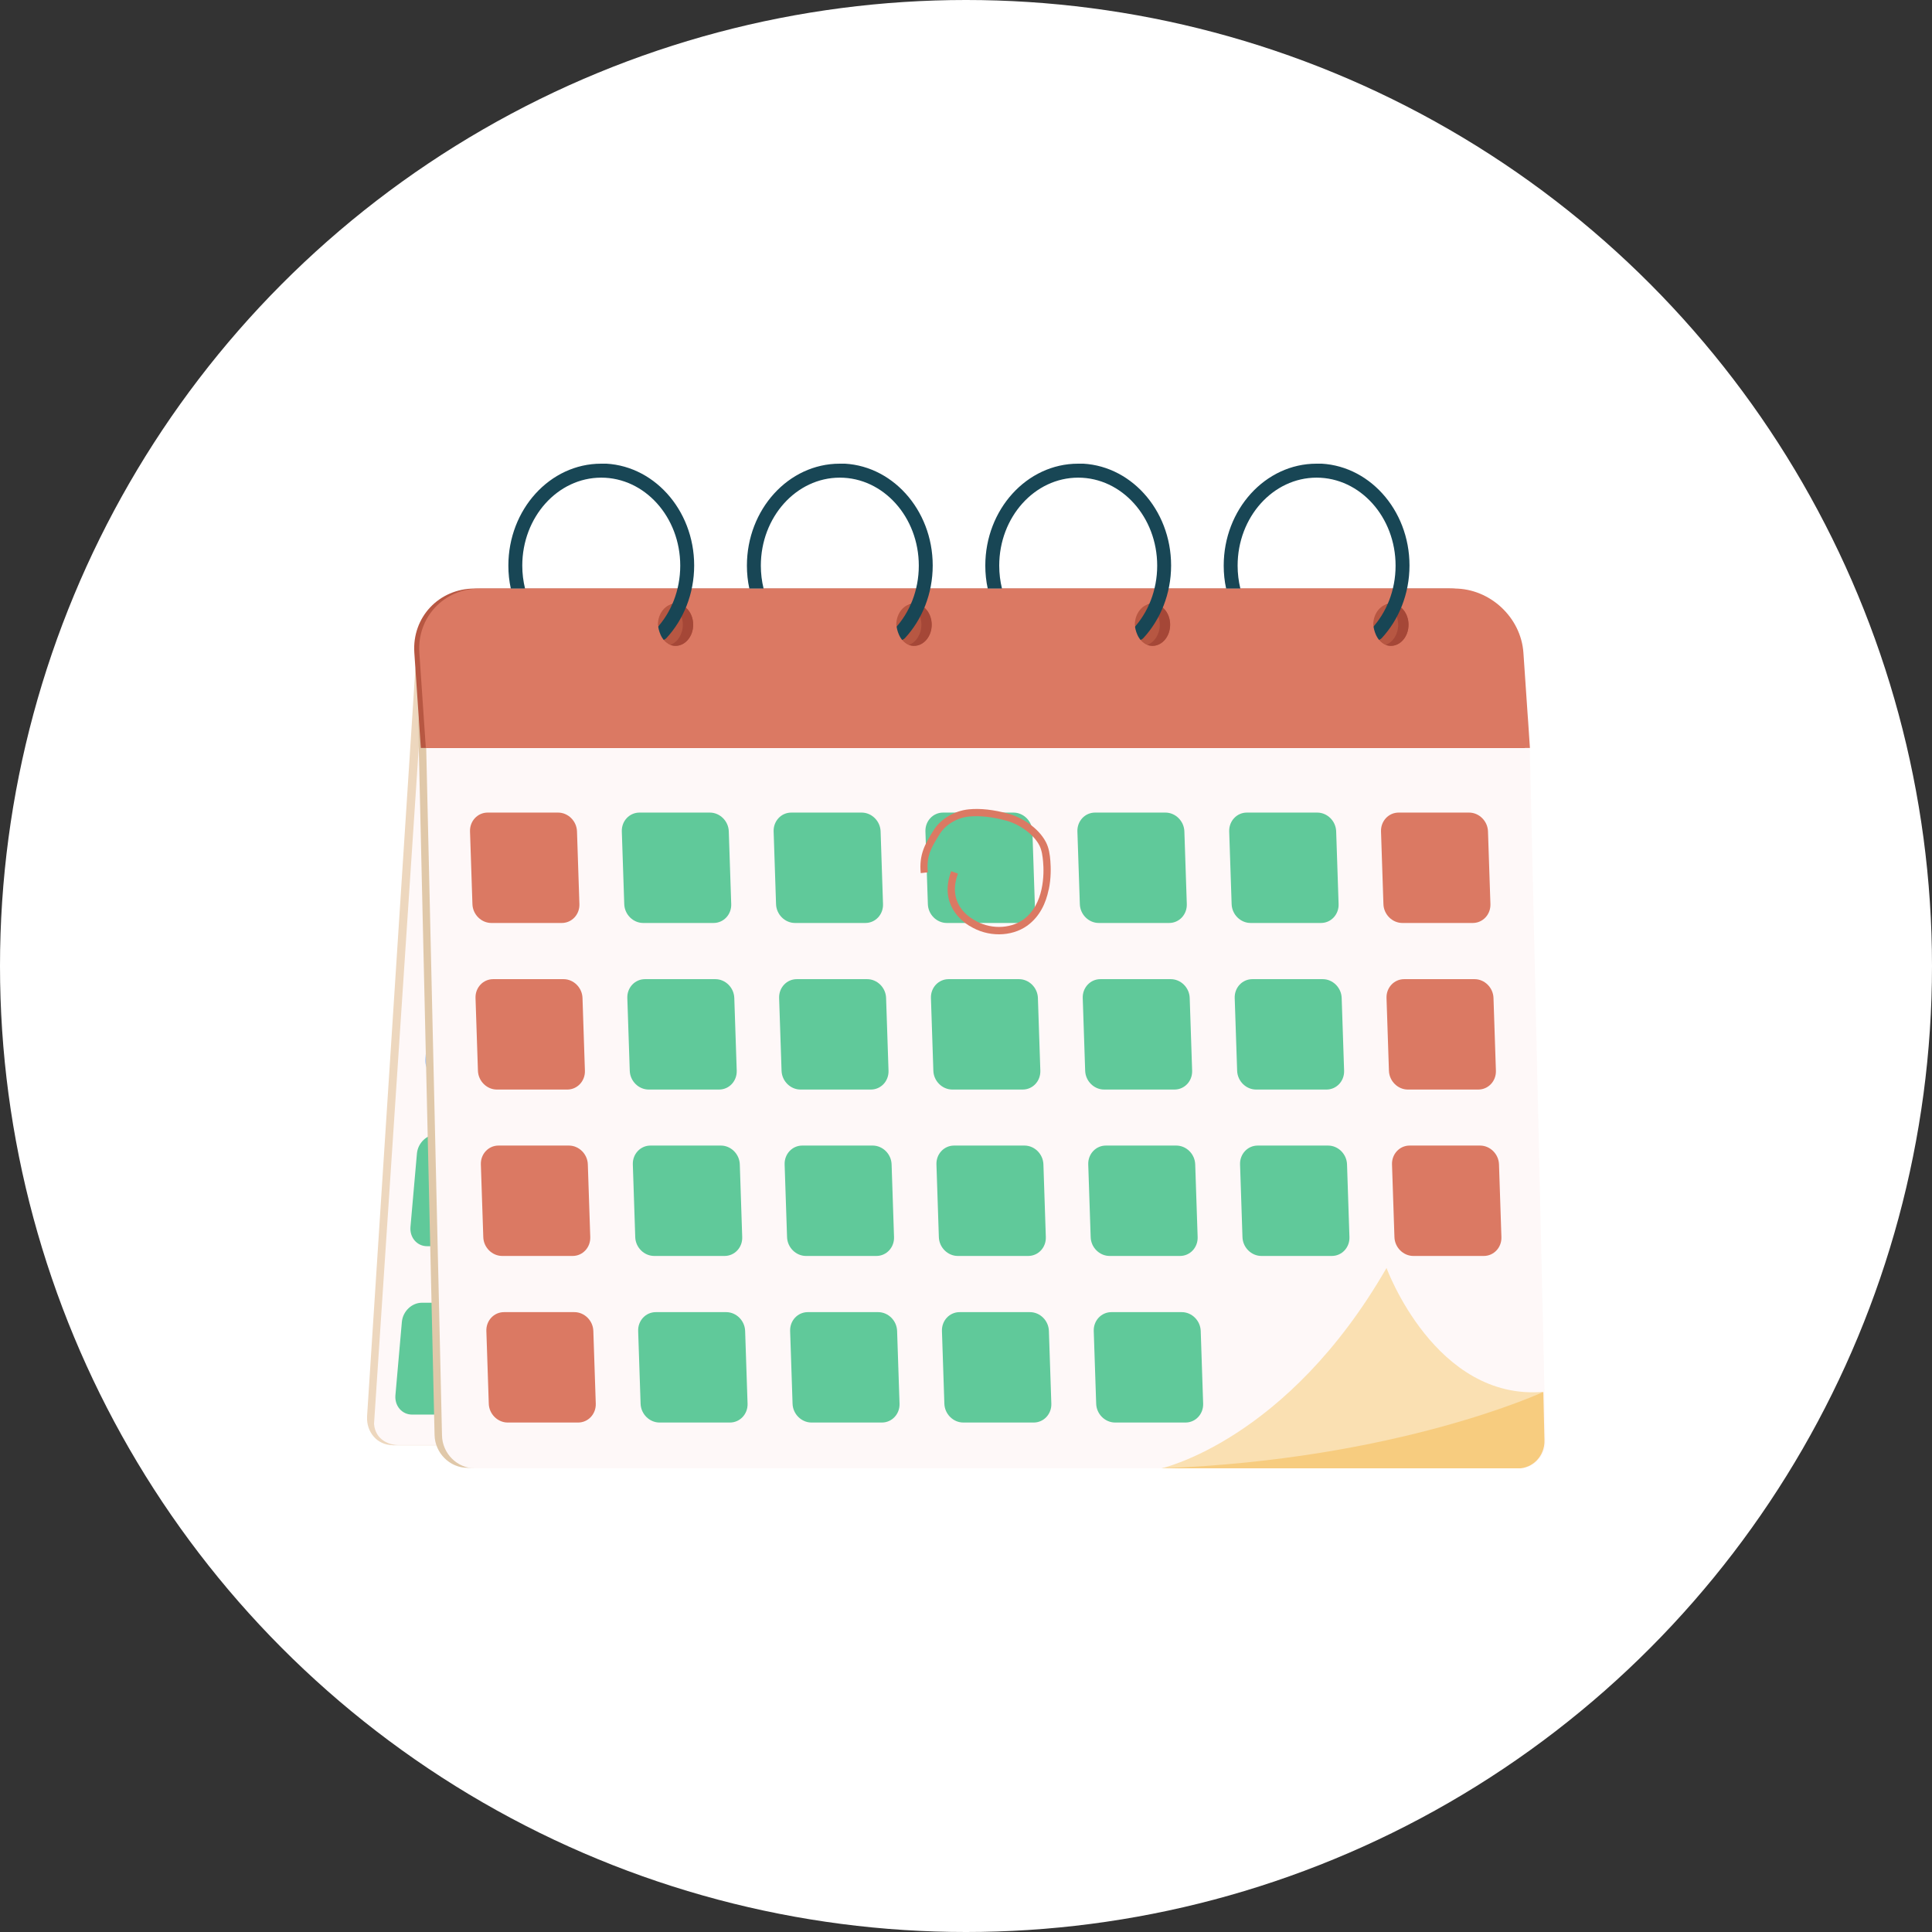 <svg width="100" height="100" viewBox="0 0 100 100" fill="none" xmlns="http://www.w3.org/2000/svg">
<rect x="0" y="0" width="100" height="100" fill="#333333" stroke="none"/>
<circle cx="50" cy="50" r="50" fill="white"/>
<g clip-path="url(#clip0_88_13)">
<path d="M77.654 61.908C77.654 61.908 78.903 57.109 78.065 54.765C77.227 52.42 74.614 50.681 74.723 49.202C74.832 47.723 76.507 43.739 75.141 40.773C75.141 40.773 74.622 43.42 74.111 44.008C73.6 44.597 70.073 46.975 70.702 50.109C71.33 53.244 74.748 53.975 75.594 54.899C76.44 55.824 77.579 55.824 77.579 56.437C77.579 57.05 77.805 59.286 77.428 61.487L77.663 61.908H77.654Z" fill="#3C8F7C"/>
<path d="M74.103 44.008C73.592 44.597 70.065 46.975 70.693 50.109C71.322 53.244 74.739 53.975 75.585 54.899C76.431 55.824 77.571 55.824 77.571 56.437C77.571 57.05 77.797 59.286 77.42 61.487L77.52 61.672C77.705 60.815 77.964 59.504 78.048 58.513C78.182 56.899 77.922 56.227 77.403 54.924C76.884 53.613 73.675 50.95 72.863 49.555C72.059 48.151 74.413 45.815 74.94 44.681C75.46 43.555 75.133 40.782 75.133 40.782C75.133 40.782 74.614 43.429 74.103 44.017V44.008Z" fill="#327F6B"/>
<path d="M20.324 74.807H74.354C75.275 74.807 76.08 74.008 76.138 73.034L78.601 34.782C78.651 33.95 78.065 33.286 77.286 33.286H22.996C22.217 33.286 21.538 33.958 21.488 34.782L19 73.302C18.95 74.134 19.536 74.798 20.315 74.798L20.324 74.807Z" fill="#EDD7BE"/>
<path d="M21.706 38.227L19.36 73.698C19.427 74.563 20.189 74.798 20.625 74.798H27.645L23.456 35.034L21.697 38.235L21.706 38.227Z" fill="#FEF8F8"/>
<path d="M27.301 47.084H23.657C23.138 47.084 22.753 46.639 22.795 46.092L23.13 42.286C23.18 41.739 23.641 41.294 24.169 41.294H27.812C28.332 41.294 28.717 41.739 28.675 42.286L28.34 46.092C28.29 46.639 27.829 47.084 27.301 47.084Z" fill="#9BC1F9"/>
<path d="M35.159 47.084H31.515C30.996 47.084 30.61 46.639 30.652 46.092L30.987 42.286C31.038 41.739 31.498 41.294 32.026 41.294H35.67C36.189 41.294 36.575 41.739 36.533 42.286L36.198 46.092C36.147 46.639 35.687 47.084 35.159 47.084Z" fill="#9BC1F9"/>
<path d="M43.016 47.084H39.372C38.853 47.084 38.468 46.639 38.51 46.092L38.845 42.286C38.895 41.739 39.356 41.294 39.883 41.294H43.527C44.047 41.294 44.432 41.739 44.39 42.286L44.055 46.092C44.005 46.639 43.544 47.084 43.016 47.084Z" fill="#9BC1F9"/>
<path d="M50.882 47.084H47.238C46.719 47.084 46.334 46.639 46.376 46.092L46.711 42.286C46.761 41.739 47.221 41.294 47.749 41.294H51.393C51.913 41.294 52.298 41.739 52.256 42.286L51.921 46.092C51.871 46.639 51.41 47.084 50.882 47.084Z" fill="#9BC1F9"/>
<path d="M58.74 47.084H55.096C54.576 47.084 54.191 46.639 54.233 46.092L54.568 42.286C54.618 41.739 55.079 41.294 55.607 41.294H59.251C59.77 41.294 60.155 41.739 60.113 42.286L59.778 46.092C59.728 46.639 59.267 47.084 58.74 47.084Z" fill="#9BC1F9"/>
<path d="M66.597 47.084H62.953C62.434 47.084 62.048 46.639 62.09 46.092L62.425 42.286C62.476 41.739 62.936 41.294 63.464 41.294H67.108C67.627 41.294 68.013 41.739 67.971 42.286L67.636 46.092C67.586 46.639 67.125 47.084 66.597 47.084Z" fill="#F47458"/>
<path d="M74.454 47.084H70.811C70.291 47.084 69.906 46.639 69.948 46.092L70.283 42.286C70.333 41.739 70.794 41.294 71.322 41.294H74.966C75.485 41.294 75.87 41.739 75.828 42.286L75.493 46.092C75.443 46.639 74.982 47.084 74.454 47.084Z" fill="#F47458"/>
<path d="M26.531 55.798H22.878C22.359 55.798 21.974 55.353 22.016 54.807L22.351 51C22.401 50.454 22.862 50.008 23.39 50.008H27.033C27.553 50.008 27.938 50.454 27.896 51L27.561 54.807C27.511 55.353 27.05 55.798 26.522 55.798H26.531Z" fill="#9BC1F9"/>
<path d="M34.388 55.798H30.744C30.225 55.798 29.84 55.353 29.881 54.807L30.217 51C30.267 50.454 30.728 50.008 31.255 50.008H34.899C35.419 50.008 35.804 50.454 35.762 51L35.427 54.807C35.377 55.353 34.916 55.798 34.388 55.798Z" fill="#9BC1F9"/>
<path d="M42.246 55.798H38.602C38.082 55.798 37.697 55.353 37.739 54.807L38.074 51C38.124 50.454 38.585 50.008 39.113 50.008H42.757C43.276 50.008 43.661 50.454 43.62 51L43.284 54.807C43.234 55.353 42.773 55.798 42.246 55.798Z" fill="#9BC1F9"/>
<path d="M50.103 55.798H46.459C45.94 55.798 45.554 55.353 45.596 54.807L45.931 51C45.982 50.454 46.443 50.008 46.97 50.008H50.614C51.133 50.008 51.519 50.454 51.477 51L51.142 54.807C51.092 55.353 50.631 55.798 50.103 55.798Z" fill="#9BC1F9"/>
<path d="M57.961 55.798H54.317C53.797 55.798 53.412 55.353 53.454 54.807L53.789 51C53.839 50.454 54.3 50.008 54.828 50.008H58.472C58.991 50.008 59.376 50.454 59.334 51L58.999 54.807C58.949 55.353 58.488 55.798 57.961 55.798Z" fill="#9BC1F9"/>
<path d="M65.826 55.798H62.182C61.663 55.798 61.278 55.353 61.32 54.807L61.655 51C61.705 50.454 62.166 50.008 62.694 50.008H66.337C66.857 50.008 67.242 50.454 67.2 51L66.865 54.807C66.815 55.353 66.354 55.798 65.826 55.798Z" fill="#F47458"/>
<path d="M73.684 55.798H70.04C69.521 55.798 69.135 55.353 69.177 54.807L69.512 51C69.562 50.454 70.023 50.008 70.551 50.008H74.195C74.714 50.008 75.1 50.454 75.058 51L74.723 54.807C74.672 55.353 74.212 55.798 73.684 55.798Z" fill="#F47458"/>
<path d="M25.752 64.504H22.108C21.588 64.504 21.203 64.059 21.245 63.513L21.58 59.706C21.63 59.16 22.091 58.714 22.619 58.714H26.263C26.782 58.714 27.167 59.16 27.125 59.706L26.791 63.513C26.74 64.059 26.279 64.504 25.752 64.504Z" fill="#60C99A"/>
<path d="M33.609 64.504H29.965C29.446 64.504 29.061 64.059 29.102 63.513L29.438 59.706C29.488 59.16 29.948 58.714 30.476 58.714H34.12C34.639 58.714 35.025 59.16 34.983 59.706L34.648 63.513C34.598 64.059 34.137 64.504 33.609 64.504Z" fill="#9BC1F9"/>
<path d="M41.475 64.504H37.831C37.312 64.504 36.926 64.059 36.968 63.513L37.303 59.706C37.354 59.16 37.814 58.714 38.342 58.714H41.986C42.505 58.714 42.891 59.16 42.849 59.706L42.514 63.513C42.464 64.059 42.003 64.504 41.475 64.504Z" fill="#9BC1F9"/>
<path d="M49.333 64.504H45.689C45.169 64.504 44.784 64.059 44.826 63.513L45.161 59.706C45.211 59.16 45.672 58.714 46.2 58.714H49.843C50.363 58.714 50.748 59.16 50.706 59.706L50.371 63.513C50.321 64.059 49.86 64.504 49.333 64.504Z" fill="#9BC1F9"/>
<path d="M57.19 64.504H53.546C53.027 64.504 52.641 64.059 52.683 63.513L53.018 59.706C53.069 59.16 53.529 58.714 54.057 58.714H57.701C58.22 58.714 58.606 59.16 58.564 59.706L58.229 63.513C58.178 64.059 57.718 64.504 57.19 64.504Z" fill="#9BC1F9"/>
<path d="M65.047 64.504H61.404C60.884 64.504 60.499 64.059 60.541 63.513L60.876 59.706C60.926 59.16 61.387 58.714 61.914 58.714H65.558C66.078 58.714 66.463 59.16 66.421 59.706L66.086 63.513C66.036 64.059 65.575 64.504 65.047 64.504Z" fill="#F47458"/>
<path d="M72.905 64.504H69.261C68.742 64.504 68.356 64.059 68.398 63.513L68.733 59.706C68.784 59.16 69.244 58.714 69.772 58.714H73.416C73.935 58.714 74.32 59.16 74.279 59.706L73.944 63.513C73.893 64.059 73.433 64.504 72.905 64.504Z" fill="#F47458"/>
<path d="M24.981 73.219H21.329C20.809 73.219 20.424 72.773 20.466 72.227L20.801 68.42C20.851 67.874 21.312 67.429 21.84 67.429H25.492C26.011 67.429 26.397 67.874 26.355 68.42L26.02 72.227C25.97 72.773 25.509 73.219 24.981 73.219Z" fill="#60C99A"/>
<path d="M32.839 73.219H29.195C28.675 73.219 28.29 72.773 28.332 72.227L28.667 68.42C28.717 67.874 29.178 67.429 29.706 67.429H33.349C33.869 67.429 34.254 67.874 34.212 68.42L33.877 72.227C33.827 72.773 33.366 73.219 32.839 73.219Z" fill="#9BC1F9"/>
<path d="M40.696 73.219H37.052C36.533 73.219 36.147 72.773 36.189 72.227L36.524 68.42C36.575 67.874 37.035 67.429 37.563 67.429H41.207C41.726 67.429 42.112 67.874 42.07 68.42L41.735 72.227C41.684 72.773 41.224 73.219 40.696 73.219Z" fill="#9BC1F9"/>
<path d="M48.553 73.219H44.91C44.39 73.219 44.005 72.773 44.047 72.227L44.382 68.42C44.432 67.874 44.893 67.429 45.42 67.429H49.064C49.584 67.429 49.969 67.874 49.927 68.42L49.592 72.227C49.542 72.773 49.081 73.219 48.553 73.219Z" fill="#9BC1F9"/>
<path d="M56.419 73.219H52.775C52.256 73.219 51.871 72.773 51.913 72.227L52.248 68.42C52.298 67.874 52.759 67.429 53.286 67.429H56.93C57.45 67.429 57.835 67.874 57.793 68.42L57.458 72.227C57.408 72.773 56.947 73.219 56.419 73.219Z" fill="#9BC1F9"/>
<path d="M78.233 75.975H24.202C23.281 75.975 22.51 75.21 22.493 74.269L21.647 37.454C21.63 36.656 22.25 36.008 23.029 36.008H77.311C78.09 36.008 78.743 36.656 78.76 37.454L79.606 74.538C79.623 75.336 79.003 75.983 78.224 75.983L78.233 75.975Z" fill="#E0C8A9"/>
<path d="M78.618 76H24.587C23.666 76 22.895 75.235 22.878 74.294L22.032 37.479C22.016 36.681 22.636 36.034 23.415 36.034H77.705C78.484 36.034 79.137 36.681 79.154 37.479L80 74.563C80.017 75.361 79.397 76.008 78.618 76.008V76Z" fill="#FEF8F8"/>
<path d="M75.007 30.462H24.571C22.719 30.462 21.32 31.95 21.446 33.79L21.781 38.714H78.928L78.593 33.79C78.467 31.958 76.867 30.462 75.016 30.462H75.007Z" fill="#B75742"/>
<path d="M75.267 30.462H24.83C22.979 30.462 21.58 31.95 21.706 33.79L22.041 38.714H79.188L78.852 33.79C78.727 31.958 77.127 30.462 75.275 30.462H75.267Z" fill="#DB7963"/>
<path d="M29.077 47.773H25.433C24.914 47.773 24.47 47.336 24.453 46.798L24.328 43.034C24.311 42.496 24.721 42.059 25.241 42.059H28.885C29.404 42.059 29.848 42.496 29.865 43.034L29.99 46.798C30.007 47.336 29.597 47.773 29.077 47.773Z" fill="#DB7963"/>
<path d="M36.935 47.773H33.291C32.772 47.773 32.328 47.336 32.311 46.798L32.185 43.034C32.168 42.496 32.579 42.059 33.098 42.059H36.742C37.261 42.059 37.706 42.496 37.722 43.034L37.848 46.798C37.865 47.336 37.454 47.773 36.935 47.773Z" fill="#60C99A"/>
<path d="M44.792 47.773H41.148C40.629 47.773 40.185 47.336 40.168 46.798L40.043 43.034C40.026 42.496 40.436 42.059 40.956 42.059H44.6C45.119 42.059 45.563 42.496 45.58 43.034L45.705 46.798C45.722 47.336 45.312 47.773 44.792 47.773Z" fill="#60C99A"/>
<path d="M52.65 47.773H49.006C48.486 47.773 48.042 47.336 48.026 46.798L47.9 43.034C47.883 42.496 48.294 42.059 48.813 42.059H52.457C52.976 42.059 53.42 42.496 53.437 43.034L53.563 46.798C53.58 47.336 53.169 47.773 52.65 47.773Z" fill="#60C99A"/>
<path d="M60.516 47.773H56.872C56.352 47.773 55.908 47.336 55.892 46.798L55.766 43.034C55.749 42.496 56.16 42.059 56.679 42.059H60.323C60.842 42.059 61.286 42.496 61.303 43.034L61.429 46.798C61.445 47.336 61.035 47.773 60.516 47.773Z" fill="#60C99A"/>
<path d="M68.373 47.773H64.729C64.21 47.773 63.766 47.336 63.749 46.798L63.623 43.034C63.607 42.496 64.017 42.059 64.536 42.059H68.18C68.7 42.059 69.144 42.496 69.16 43.034L69.286 46.798C69.303 47.336 68.892 47.773 68.373 47.773Z" fill="#60C99A"/>
<path d="M76.23 47.773H72.587C72.067 47.773 71.623 47.336 71.606 46.798L71.481 43.034C71.464 42.496 71.874 42.059 72.394 42.059H76.038C76.557 42.059 77.001 42.496 77.018 43.034L77.144 46.798C77.16 47.336 76.75 47.773 76.23 47.773Z" fill="#DB7963"/>
<path d="M29.362 56.395H25.718C25.199 56.395 24.755 55.958 24.738 55.42L24.613 51.656C24.596 51.118 25.006 50.681 25.526 50.681H29.169C29.689 50.681 30.133 51.118 30.15 51.656L30.275 55.42C30.292 55.958 29.881 56.395 29.362 56.395Z" fill="#DB7963"/>
<path d="M37.22 56.395H33.576C33.056 56.395 32.612 55.958 32.596 55.42L32.47 51.656C32.453 51.118 32.864 50.681 33.383 50.681H37.027C37.546 50.681 37.99 51.118 38.007 51.656L38.133 55.42C38.149 55.958 37.739 56.395 37.22 56.395Z" fill="#60C99A"/>
<path d="M45.077 56.395H41.433C40.914 56.395 40.47 55.958 40.453 55.42L40.327 51.656C40.311 51.118 40.721 50.681 41.24 50.681H44.884C45.404 50.681 45.848 51.118 45.864 51.656L45.99 55.42C46.007 55.958 45.596 56.395 45.077 56.395Z" fill="#60C99A"/>
<path d="M52.934 56.395H49.291C48.771 56.395 48.327 55.958 48.31 55.42L48.185 51.656C48.168 51.118 48.579 50.681 49.098 50.681H52.742C53.261 50.681 53.705 51.118 53.722 51.656L53.848 55.42C53.864 55.958 53.454 56.395 52.934 56.395Z" fill="#60C99A"/>
<path d="M60.792 56.395H57.148C56.629 56.395 56.185 55.958 56.168 55.42L56.042 51.656C56.026 51.118 56.436 50.681 56.955 50.681H60.599C61.119 50.681 61.563 51.118 61.579 51.656L61.705 55.42C61.722 55.958 61.311 56.395 60.792 56.395Z" fill="#60C99A"/>
<path d="M68.658 56.395H65.014C64.495 56.395 64.051 55.958 64.034 55.42L63.908 51.656C63.891 51.118 64.302 50.681 64.821 50.681H68.465C68.984 50.681 69.428 51.118 69.445 51.656L69.571 55.42C69.588 55.958 69.177 56.395 68.658 56.395Z" fill="#60C99A"/>
<path d="M76.515 56.395H72.871C72.352 56.395 71.908 55.958 71.891 55.42L71.766 51.656C71.749 51.118 72.159 50.681 72.679 50.681H76.323C76.842 50.681 77.286 51.118 77.303 51.656L77.428 55.42C77.445 55.958 77.035 56.395 76.515 56.395Z" fill="#DB7963"/>
<path d="M29.639 65.008H25.995C25.475 65.008 25.031 64.571 25.015 64.034L24.889 60.269C24.872 59.731 25.283 59.294 25.802 59.294H29.446C29.965 59.294 30.409 59.731 30.426 60.269L30.552 64.034C30.568 64.571 30.158 65.008 29.639 65.008Z" fill="#DB7963"/>
<path d="M37.504 65.008H33.861C33.341 65.008 32.897 64.571 32.88 64.034L32.755 60.269C32.738 59.731 33.148 59.294 33.668 59.294H37.312C37.831 59.294 38.275 59.731 38.292 60.269L38.417 64.034C38.434 64.571 38.024 65.008 37.504 65.008Z" fill="#60C99A"/>
<path d="M45.362 65.008H41.718C41.199 65.008 40.755 64.571 40.738 64.034L40.612 60.269C40.596 59.731 41.006 59.294 41.525 59.294H45.169C45.689 59.294 46.133 59.731 46.149 60.269L46.275 64.034C46.292 64.571 45.881 65.008 45.362 65.008Z" fill="#60C99A"/>
<path d="M53.219 65.008H49.575C49.056 65.008 48.612 64.571 48.595 64.034L48.47 60.269C48.453 59.731 48.863 59.294 49.383 59.294H53.027C53.546 59.294 53.99 59.731 54.007 60.269L54.132 64.034C54.149 64.571 53.739 65.008 53.219 65.008Z" fill="#60C99A"/>
<path d="M61.077 65.008H57.433C56.913 65.008 56.469 64.571 56.453 64.034L56.327 60.269C56.31 59.731 56.721 59.294 57.24 59.294H60.884C61.404 59.294 61.847 59.731 61.864 60.269L61.99 64.034C62.007 64.571 61.596 65.008 61.077 65.008Z" fill="#60C99A"/>
<path d="M68.934 65.008H65.29C64.771 65.008 64.327 64.571 64.31 64.034L64.185 60.269C64.168 59.731 64.578 59.294 65.098 59.294H68.742C69.261 59.294 69.705 59.731 69.722 60.269L69.847 64.034C69.864 64.571 69.454 65.008 68.934 65.008Z" fill="#60C99A"/>
<path d="M76.8 65.008H73.156C72.637 65.008 72.193 64.571 72.176 64.034L72.05 60.269C72.034 59.731 72.444 59.294 72.963 59.294H76.607C77.127 59.294 77.571 59.731 77.588 60.269L77.713 64.034C77.73 64.571 77.319 65.008 76.8 65.008Z" fill="#DB7963"/>
<path d="M29.923 73.63H26.279C25.76 73.63 25.316 73.193 25.299 72.656L25.174 68.891C25.157 68.353 25.567 67.916 26.087 67.916H29.731C30.25 67.916 30.694 68.353 30.711 68.891L30.837 72.656C30.853 73.193 30.443 73.63 29.923 73.63Z" fill="#DB7963"/>
<path d="M37.781 73.63H34.137C33.618 73.63 33.174 73.193 33.157 72.656L33.031 68.891C33.014 68.353 33.425 67.916 33.944 67.916H37.588C38.108 67.916 38.551 68.353 38.568 68.891L38.694 72.656C38.711 73.193 38.3 73.63 37.781 73.63Z" fill="#60C99A"/>
<path d="M45.647 73.63H42.003C41.483 73.63 41.039 73.193 41.023 72.656L40.897 68.891C40.88 68.353 41.291 67.916 41.81 67.916H45.454C45.973 67.916 46.417 68.353 46.434 68.891L46.56 72.656C46.577 73.193 46.166 73.63 45.647 73.63Z" fill="#60C99A"/>
<path d="M53.504 73.63H49.86C49.341 73.63 48.897 73.193 48.88 72.656L48.755 68.891C48.738 68.353 49.148 67.916 49.667 67.916H53.312C53.831 67.916 54.275 68.353 54.291 68.891L54.417 72.656C54.434 73.193 54.023 73.63 53.504 73.63Z" fill="#60C99A"/>
<path d="M61.362 73.63H57.718C57.198 73.63 56.754 73.193 56.738 72.656L56.612 68.891C56.595 68.353 57.006 67.916 57.525 67.916H61.169C61.688 67.916 62.132 68.353 62.149 68.891L62.275 72.656C62.291 73.193 61.881 73.63 61.362 73.63Z" fill="#60C99A"/>
<path d="M54.275 46.059C54.141 46.723 53.831 47.429 53.177 47.908C52.348 48.504 51.117 48.513 50.187 47.924H50.178C49.793 47.689 48.595 46.807 49.232 45.092L49.584 45.218C49.064 46.622 49.961 47.344 50.371 47.588L50.388 47.597C51.2 48.109 52.256 48.101 52.968 47.597C54.049 46.815 54.049 45.235 53.99 44.597C53.965 44.328 53.931 44.017 53.797 43.756C53.513 43.202 52.809 42.681 52.097 42.479C51.385 42.286 50.74 42.21 50.178 42.261C49.542 42.319 48.939 42.681 48.637 43.176C48.612 43.218 48.587 43.252 48.562 43.294C48.227 43.84 47.934 44.311 48.026 45.151L47.657 45.193C47.557 44.227 47.908 43.656 48.243 43.101C48.269 43.059 48.294 43.025 48.319 42.983C48.679 42.395 49.391 41.966 50.145 41.891C50.748 41.832 51.435 41.908 52.197 42.118C52.876 42.303 53.739 42.832 54.132 43.58C54.3 43.899 54.342 44.252 54.367 44.563C54.392 44.899 54.409 45.454 54.283 46.05L54.275 46.059Z" fill="#DB7963"/>
<path d="M71.992 33.429C72.496 33.429 72.905 32.94 72.905 32.336C72.905 31.733 72.496 31.244 71.992 31.244C71.487 31.244 71.079 31.733 71.079 32.336C71.079 32.94 71.487 33.429 71.992 33.429Z" fill="#B75742"/>
<path d="M71.992 31.244C71.9 31.244 71.808 31.261 71.724 31.294C72.092 31.429 72.369 31.849 72.369 32.336C72.369 32.824 72.101 33.244 71.724 33.378C71.808 33.412 71.9 33.429 71.992 33.429C72.494 33.429 72.905 32.941 72.905 32.336C72.905 31.731 72.494 31.244 71.992 31.244Z" fill="#A54737"/>
<path d="M68.138 24C65.491 24 63.339 26.37 63.339 29.277C63.339 29.681 63.38 30.084 63.464 30.462H64.201C64.109 30.084 64.059 29.689 64.059 29.277C64.059 26.765 65.894 24.723 68.147 24.723C70.4 24.723 72.235 26.765 72.235 29.277C72.235 30.563 71.757 31.723 70.987 32.546C70.853 32.697 70.861 32.924 71.02 33.059C71.162 33.185 71.38 33.168 71.514 33.034C72.402 32.076 72.955 30.739 72.955 29.269C72.955 26.361 70.802 23.992 68.155 23.992L68.138 24Z" fill="#184655"/>
<path d="M71.087 32.37C71.087 32.37 71.129 32.992 71.573 33.303C72.008 33.605 70.961 33.765 70.911 33.714C70.861 33.664 70.375 33.344 70.358 33.034C70.35 32.723 70.45 32.462 70.467 32.42C70.484 32.378 70.618 32.134 70.66 32.134C70.702 32.134 71.095 32.37 71.095 32.37H71.087Z" fill="#DB7963"/>
<path d="M59.653 33.429C60.157 33.429 60.566 32.94 60.566 32.336C60.566 31.733 60.157 31.244 59.653 31.244C59.148 31.244 58.74 31.733 58.74 32.336C58.74 32.94 59.148 33.429 59.653 33.429Z" fill="#B75742"/>
<path d="M59.653 31.244C59.561 31.244 59.468 31.261 59.385 31.294C59.753 31.429 60.03 31.849 60.03 32.336C60.03 32.824 59.762 33.244 59.385 33.378C59.468 33.412 59.561 33.429 59.653 33.429C60.155 33.429 60.566 32.941 60.566 32.336C60.566 31.731 60.155 31.244 59.653 31.244Z" fill="#A54737"/>
<path d="M55.799 24C53.152 24 50.999 26.37 50.999 29.277C50.999 29.681 51.041 30.084 51.125 30.462H51.862C51.77 30.084 51.72 29.689 51.72 29.277C51.72 26.765 53.554 24.723 55.808 24.723C58.061 24.723 59.896 26.765 59.896 29.277C59.896 30.563 59.418 31.723 58.648 32.546C58.514 32.697 58.522 32.924 58.681 33.059C58.823 33.185 59.041 33.168 59.175 33.034C60.063 32.076 60.616 30.739 60.616 29.269C60.616 26.361 58.463 23.992 55.816 23.992L55.799 24Z" fill="#184655"/>
<path d="M58.74 32.37C58.74 32.37 58.782 32.992 59.225 33.303C59.661 33.605 58.614 33.765 58.564 33.714C58.514 33.664 58.028 33.344 58.011 33.034C58.002 32.723 58.103 32.462 58.12 32.42C58.136 32.378 58.271 32.134 58.312 32.134C58.354 32.134 58.748 32.37 58.748 32.37H58.74Z" fill="#DB7963"/>
<path d="M48.218 32.336C48.218 32.941 47.808 33.429 47.305 33.429C46.803 33.429 46.392 32.941 46.392 32.336C46.392 31.731 46.803 31.244 47.305 31.244C47.808 31.244 48.218 31.731 48.218 32.336Z" fill="#B75742"/>
<path d="M47.314 31.244C47.221 31.244 47.129 31.261 47.046 31.294C47.414 31.429 47.691 31.849 47.691 32.336C47.691 32.824 47.423 33.244 47.046 33.378C47.129 33.412 47.221 33.429 47.314 33.429C47.816 33.429 48.227 32.941 48.227 32.336C48.227 31.731 47.816 31.244 47.314 31.244Z" fill="#A54737"/>
<path d="M43.46 24C40.813 24 38.66 26.37 38.66 29.277C38.66 29.681 38.702 30.084 38.786 30.462H39.523C39.431 30.084 39.381 29.689 39.381 29.277C39.381 26.765 41.215 24.723 43.469 24.723C45.722 24.723 47.557 26.765 47.557 29.277C47.557 30.563 47.079 31.723 46.308 32.546C46.174 32.697 46.183 32.924 46.342 33.059C46.484 33.185 46.702 33.168 46.836 33.034C47.724 32.076 48.277 30.739 48.277 29.269C48.277 26.361 46.124 23.992 43.477 23.992L43.46 24Z" fill="#184655"/>
<path d="M46.401 32.37C46.401 32.37 46.443 32.992 46.886 33.303C47.322 33.605 46.275 33.765 46.225 33.714C46.174 33.664 45.689 33.344 45.672 33.034C45.663 32.723 45.764 32.462 45.781 32.42C45.797 32.378 45.931 32.134 45.973 32.134C46.015 32.134 46.409 32.37 46.409 32.37H46.401Z" fill="#DB7963"/>
<path d="M34.966 33.429C35.471 33.429 35.879 32.94 35.879 32.336C35.879 31.733 35.471 31.244 34.966 31.244C34.462 31.244 34.053 31.733 34.053 32.336C34.053 32.94 34.462 33.429 34.966 33.429Z" fill="#B75742"/>
<path d="M34.966 31.244C34.874 31.244 34.782 31.261 34.698 31.294C35.067 31.429 35.343 31.849 35.343 32.336C35.343 32.824 35.075 33.244 34.698 33.378C34.782 33.412 34.874 33.429 34.966 33.429C35.469 33.429 35.879 32.941 35.879 32.336C35.879 31.731 35.469 31.244 34.966 31.244Z" fill="#A54737"/>
<path d="M31.113 24C28.466 24 26.313 26.37 26.313 29.277C26.313 29.681 26.355 30.084 26.439 30.462H27.176C27.084 30.084 27.033 29.689 27.033 29.277C27.033 26.765 28.868 24.723 31.121 24.723C33.375 24.723 35.209 26.765 35.209 29.277C35.209 30.563 34.732 31.723 33.961 32.546C33.827 32.697 33.835 32.924 33.995 33.059C34.137 33.185 34.355 33.168 34.489 33.034C35.377 32.076 35.93 30.739 35.93 29.269C35.93 26.361 33.777 23.992 31.13 23.992L31.113 24Z" fill="#184655"/>
<path d="M34.062 32.37C34.062 32.37 34.103 32.992 34.547 33.303C34.983 33.605 33.936 33.765 33.886 33.714C33.835 33.664 33.349 33.344 33.333 33.034C33.324 32.723 33.425 32.462 33.442 32.42C33.458 32.378 33.592 32.134 33.634 32.134C33.676 32.134 34.07 32.37 34.07 32.37H34.062Z" fill="#DB7963"/>
<path d="M79.941 74.563L79.883 72.05L77.144 72.588C77.144 72.588 68.993 73.538 68.959 73.538C68.926 73.538 61.093 75.84 61.093 75.84L60.113 76.008H78.559C79.338 76.008 79.958 75.361 79.941 74.563Z" fill="#F7CC7F"/>
<path d="M60.113 76C60.113 76 66.622 74.571 71.766 65.63C71.766 65.63 74.287 72.521 79.891 72.042C79.891 72.042 72.385 75.546 60.122 76H60.113Z" fill="#FAE0B2"/>
</g>
<defs>
<clipPath id="clip0_88_13">
<rect width="61" height="52" fill="white" transform="translate(19 24)"/>
</clipPath>
</defs>
</svg>
